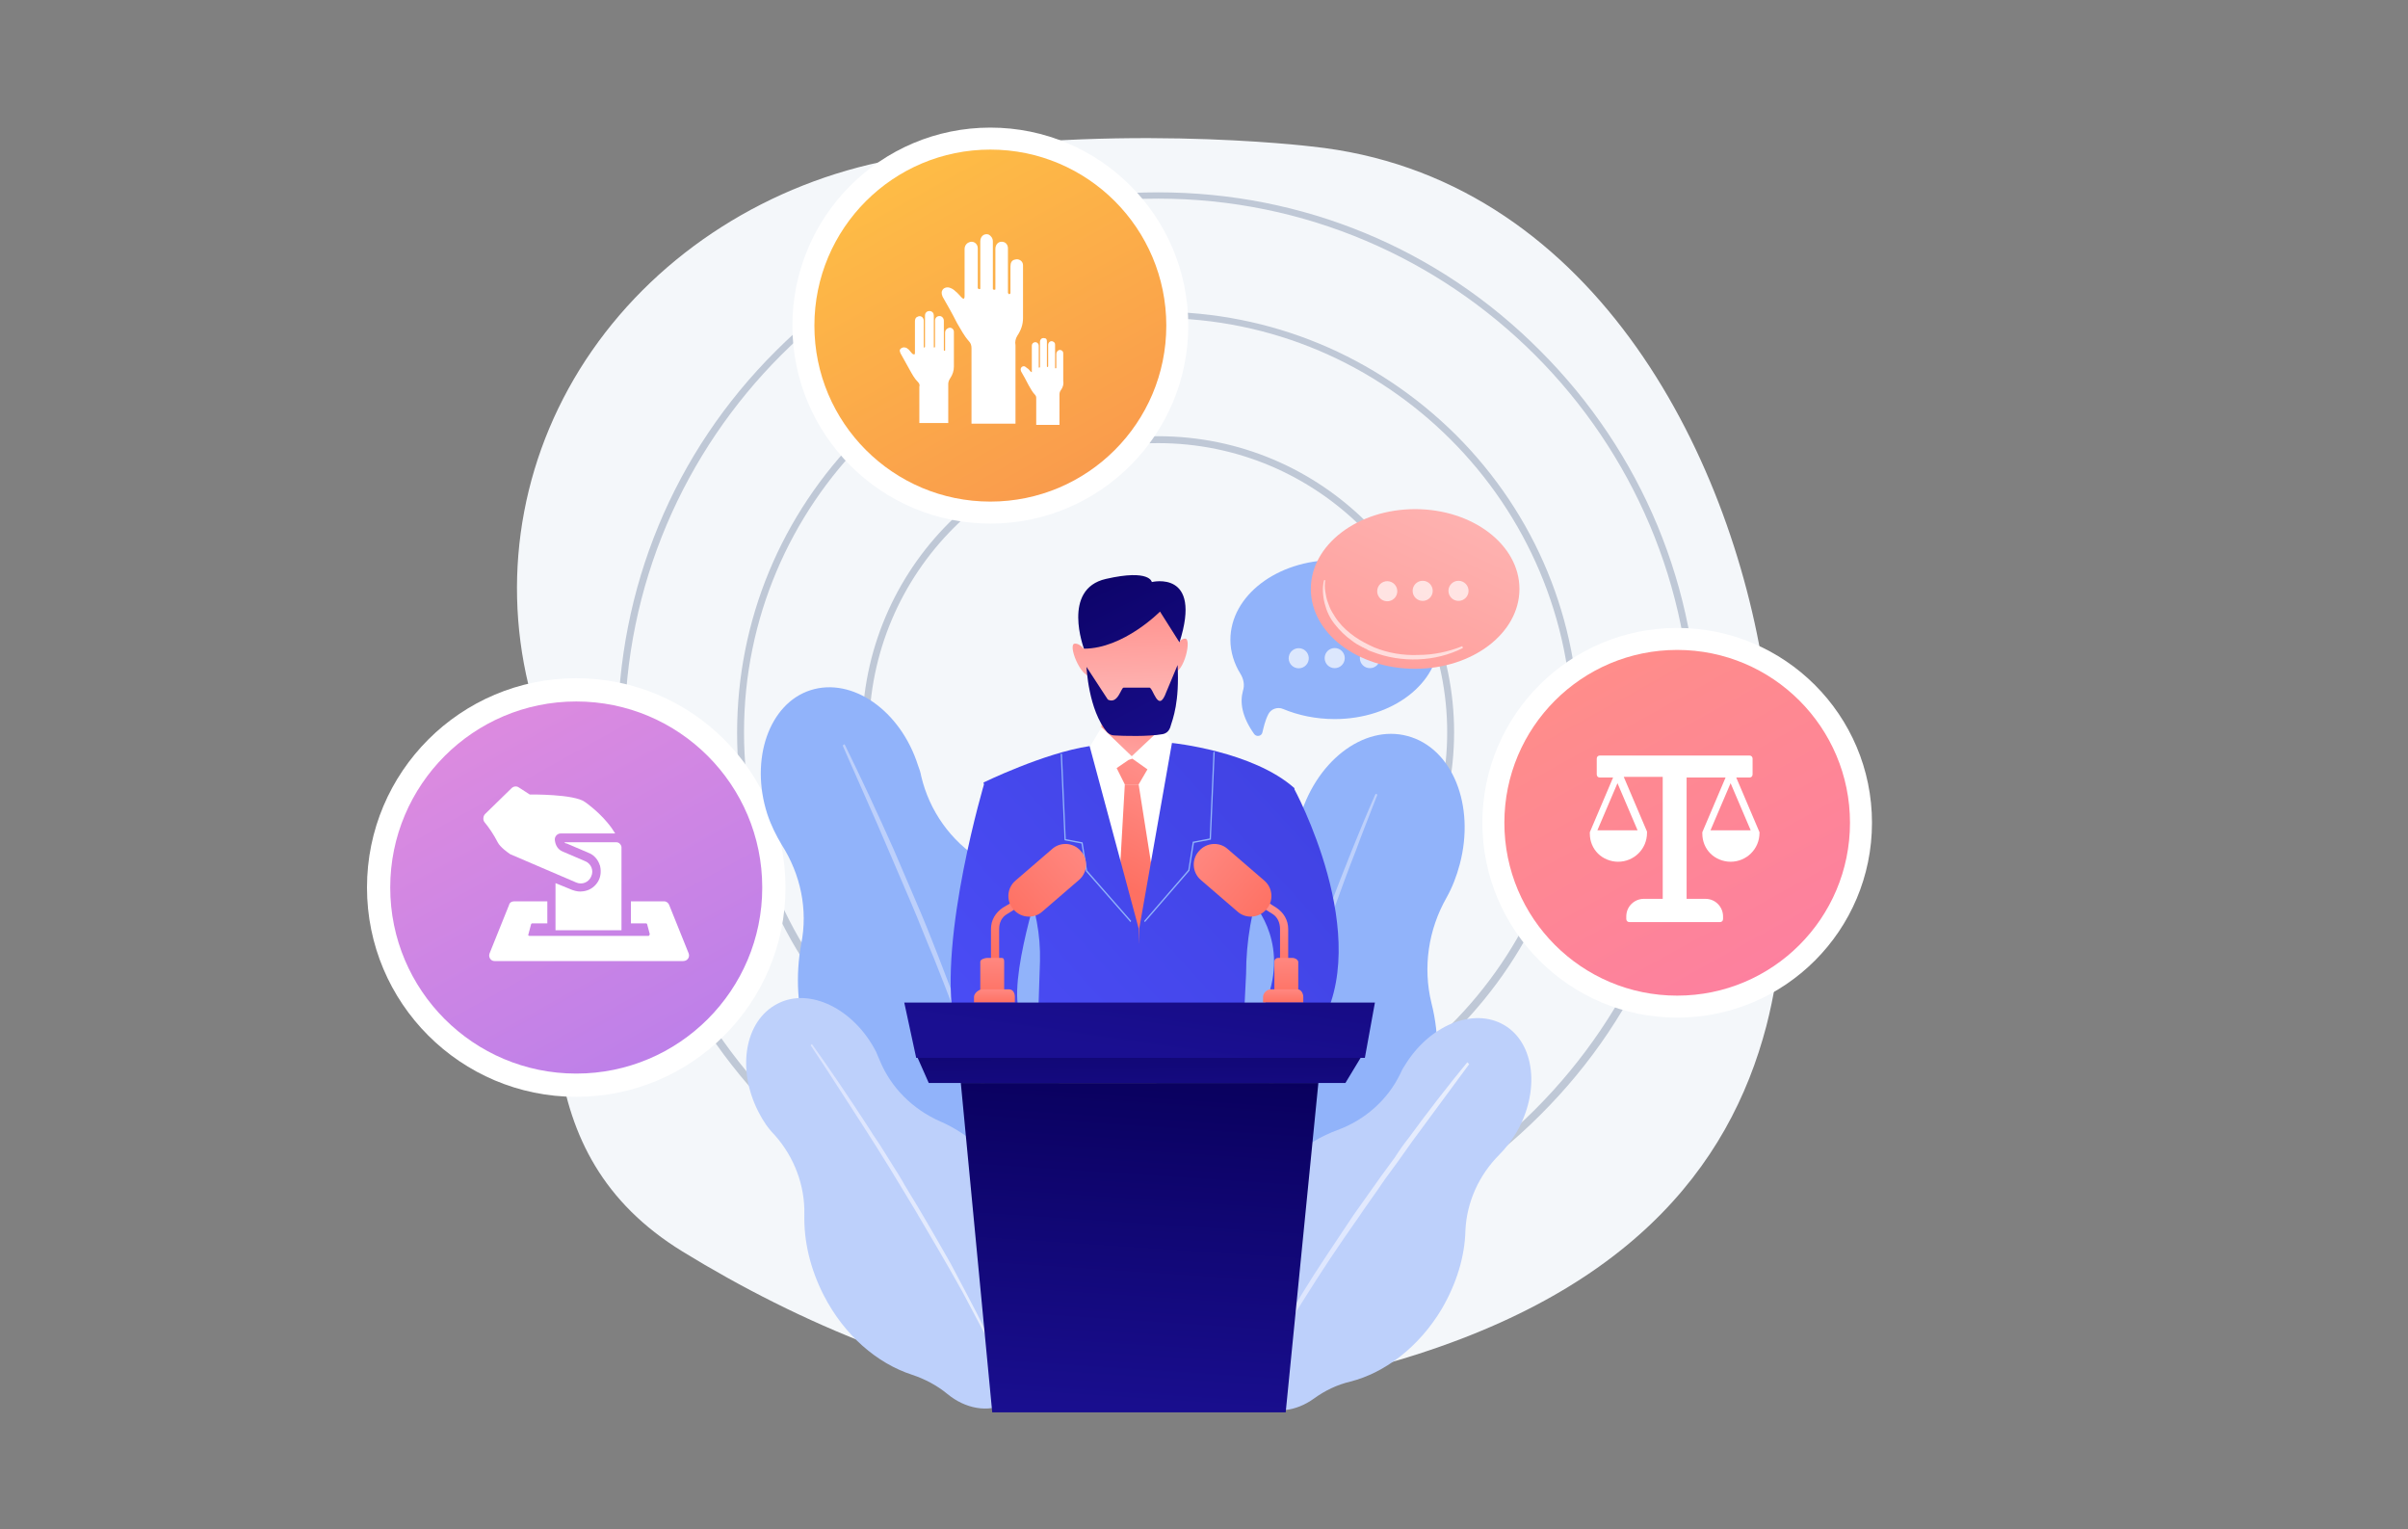 <?xml version="1.0" encoding="utf-8"?>
<!-- Generator: Adobe Illustrator 24.2.0, SVG Export Plug-In . SVG Version: 6.00 Build 0)  -->
<svg version="1.1" id="Layer_1" xmlns="http://www.w3.org/2000/svg" xmlns:xlink="http://www.w3.org/1999/xlink" x="0px" y="0px"
	 viewBox="0 0 383.2 243.3" style="enable-background:new 0 0 383.2 243.3;" xml:space="preserve">
<rect x="0" y="0" width="383.2" height="243.3" fill="#808080" stroke="none"/>
<style type="text/css">
	.st0{fill:#F4F7FA;}
	.st1{fill:#BFC8D6;}
	.st2{fill:#FFFFFF;}
	.st3{fill:url(#SVGID_1_);}
	.st4{fill:url(#SVGID_2_);}
	.st5{fill:url(#SVGID_3_);}
	.st6{fill:#91B3FA;}
	.st7{fill:#BDD0FB;}
	.st8{fill:url(#SVGID_4_);}
	.st9{fill:url(#SVGID_5_);}
	.st10{fill:url(#SVGID_6_);}
	.st11{fill:url(#SVGID_7_);}
	.st12{fill:url(#SVGID_8_);}
	.st13{fill:url(#SVGID_9_);}
	.st14{fill:url(#SVGID_10_);}
	.st15{fill:url(#SVGID_11_);}
	.st16{fill:url(#SVGID_12_);}
	.st17{fill:url(#SVGID_13_);}
	.st18{fill:url(#SVGID_14_);}
	.st19{fill:url(#SVGID_15_);}
	.st20{fill:url(#SVGID_16_);}
	.st21{fill:url(#SVGID_17_);}
	.st22{fill:url(#SVGID_18_);}
	.st23{fill:url(#SVGID_19_);}
	.st24{fill:url(#SVGID_20_);}
	.st25{fill:url(#SVGID_21_);}
	.st26{fill:url(#SVGID_22_);}
	.st27{fill:url(#SVGID_23_);}
	.st28{fill:url(#SVGID_24_);}
	.st29{fill:url(#SVGID_25_);}
	.st30{fill:url(#SVGID_26_);}
	.st31{fill:url(#SVGID_27_);}
	.st32{fill:url(#SVGID_28_);}
	.st33{opacity:0.68;}
	.st34{fill:url(#SVGID_29_);}
	.st35{opacity:0.64;fill:#FFFFFF;}
</style>
<g>
	<path class="st0" d="M281.1,163.2c-5.9,22.6-22.4,43.5-62.5,54.3c-14.5,3.9-31.3,5.8-46.3,4.6c-22.1-1.7-45.3-11.7-63.7-23
		c-12.7-7.8-17.8-18.4-19.6-30.3c-1.1-7.4-1-15.3-0.6-23.4c0.5-12.2-1.4-24.5-4.3-36.4c-4.4-18.3-0.8-37.5,10.1-53.2
		s28.2-26.7,47.8-30.4c33.1-6.2,66.7-2.1,66.7-2.1c44.3,4.6,66.7,48.5,72.1,84.3C283.4,124,286,144.2,281.1,163.2z"/>
	<g>
		<g>
			<path class="st1" d="M184.3,163.6c-26,0-47.1-21.1-47.1-47.1s21.1-47.1,47.1-47.1s47.1,21.1,47.1,47.1S210.3,163.6,184.3,163.6z
				 M184.3,70.5c-25.4,0-46,20.6-46,46s20.6,46,46,46s46-20.6,46-46S209.6,70.5,184.3,70.5z"/>
		</g>
		<g>
			<path class="st1" d="M184.3,183.6c-17.9,0-34.7-7-47.4-19.6c-12.7-12.7-19.6-29.5-19.6-47.4s7-34.7,19.6-47.4
				c12.7-12.7,29.5-19.6,47.4-19.6s34.7,7,47.4,19.6c12.7,12.7,19.6,29.5,19.6,47.4s-7,34.7-19.6,47.4
				C219,176.6,202.2,183.6,184.3,183.6z M184.3,50.6c-36.4,0-65.9,29.6-65.9,65.9s29.6,65.9,65.9,65.9s65.9-29.6,65.9-65.9
				S220.6,50.6,184.3,50.6z"/>
		</g>
		<g>
			<path class="st1" d="M184.3,202.6c-23,0-44.6-8.9-60.8-25.2c-16.2-16.2-25.2-37.8-25.2-60.8s8.9-44.6,25.2-60.8
				c16.2-16.2,37.8-25.2,60.8-25.2s44.6,8.9,60.8,25.2c16.2,16.2,25.2,37.8,25.2,60.8s-8.9,44.6-25.2,60.8
				C228.9,193.6,207.3,202.6,184.3,202.6z M184.3,31.6c-46.8,0-84.9,38.1-84.9,84.9s38.1,84.9,84.9,84.9s84.9-38.1,84.9-84.9
				S231.1,31.6,184.3,31.6z"/>
		</g>
	</g>
</g>
<g>
	<g>
		<g>
			<circle class="st2" cx="266.9" cy="130.9" r="31"/>
			
				<linearGradient id="SVGID_1_" gradientUnits="userSpaceOnUse" x1="247.034" y1="149.005" x2="316.484" y2="23.099" gradientTransform="matrix(1 0 0 -1 0 243.89)">
				<stop  offset="0" style="stop-color:#FF9085"/>
				<stop  offset="1" style="stop-color:#FB6FBB"/>
			</linearGradient>
			<circle class="st3" cx="266.9" cy="130.9" r="27.5"/>
		</g>
	</g>
</g>
<g>
	<g>
		<g>
			<circle class="st2" cx="157.6" cy="51.8" r="31.5"/>
			
				<linearGradient id="SVGID_2_" gradientUnits="userSpaceOnUse" x1="137.444" y1="228.631" x2="207.983" y2="100.751" gradientTransform="matrix(1 0 0 -1 0 243.89)">
				<stop  offset="0" style="stop-color:#FFC444"/>
				<stop  offset="0.996" style="stop-color:#F36F56"/>
			</linearGradient>
			<circle class="st4" cx="157.6" cy="51.8" r="28"/>
		</g>
	</g>
</g>
<g>
	<g>
		<g>
			<g>
				<circle class="st2" cx="91.7" cy="141.2" r="33.3"/>
				
					<linearGradient id="SVGID_3_" gradientUnits="userSpaceOnUse" x1="70.351" y1="141.394" x2="145.012" y2="6.04" gradientTransform="matrix(1 0 0 -1 0 243.89)">
					<stop  offset="3.597120e-03" style="stop-color:#E38DDD"/>
					<stop  offset="1" style="stop-color:#9571F6"/>
				</linearGradient>
				<circle class="st5" cx="91.7" cy="141.2" r="29.6"/>
			</g>
		</g>
	</g>
</g>
<g>
	<g>
		<path class="st6" d="M168.3,153.3c-2.3-7.3-6.9-13.1-12.2-16.5c-4.8-3-8.2-7.8-9.5-13.3c-0.1-0.6-0.3-1.2-0.5-1.7
			c-2.8-8.8-10.5-14.1-17.1-12c-6.6,2.1-9.7,11-6.9,19.7c0.6,1.8,1.4,3.4,2.3,4.9c3,4.7,4.2,10.3,3.1,15.8
			c-0.9,4.9-0.7,10.4,1.1,15.8c2.6,8.1,7.9,14.4,14.1,17.6c2.3,1.2,4.4,2.8,6.2,4.7c2.9,3.2,6.9,4.7,10.7,3.5
			c4-1.3,6.5-5.4,6.7-10.1c0.1-2.7,0.7-5.3,1.7-7.8C170.4,168,170.7,160.6,168.3,153.3z"/>
		<path class="st7" d="M134.4,118.4c2.7,5.5,5.3,11.1,7.8,16.7c0.6,1.4,1.2,2.8,1.8,4.2l0.9,2.1l0.9,2.1c0.6,1.4,1.2,2.8,1.8,4.3
			l1.7,4.3c1.1,2.9,2.2,5.7,3.3,8.6c0.5,1.4,1.1,2.9,1.6,4.3l1.5,4.4c2,5.8,3.8,11.7,5.3,17.7l-0.3,0.1l-1.3-4.4l-0.3-1.1l-0.4-1.1
			l-0.7-2.2l-0.7-2.2c-0.2-0.7-0.5-1.5-0.7-2.2c-0.5-1.5-1-2.9-1.5-4.4c-2.1-5.8-4.2-11.5-6.5-17.2c-1.2-2.8-2.3-5.7-3.5-8.5
			l-0.9-2.1l-0.9-2.1c-0.6-1.4-1.2-2.8-1.8-4.2c-1.2-2.8-2.4-5.6-3.7-8.5c-1.2-2.8-2.5-5.6-3.7-8.4L134.4,118.4z"/>
	</g>
	<g>
		<path class="st7" d="M161.9,190.4c-2.9-5.7-7.4-9.9-12.3-12c-4.3-1.9-7.8-5.3-9.6-9.7c-0.2-0.5-0.4-0.9-0.6-1.4
			c-3.5-6.8-10.6-10.3-15.7-7.6c-5.2,2.7-6.5,10.4-3,17.2c0.7,1.4,1.6,2.7,2.6,3.7c3.1,3.5,4.8,8,4.7,12.6
			c-0.1,4.2,0.9,8.6,3.1,12.9c3.3,6.4,8.5,10.8,14,12.6c2.1,0.7,4,1.7,5.7,3.1c2.8,2.3,6.4,3,9.3,1.5c3.1-1.6,4.6-5.3,4.1-9.3
			c-0.3-2.2-0.1-4.5,0.4-6.7C165.7,202.3,164.9,196.1,161.9,190.4z"/>
		<linearGradient id="SVGID_4_" gradientUnits="userSpaceOnUse" x1="129.06" y1="192.72" x2="160.513" y2="192.72">
			<stop  offset="0" style="stop-color:#DAE3FE"/>
			<stop  offset="1" style="stop-color:#E9EFFD"/>
		</linearGradient>
		<path class="st8" d="M129.2,166.1c3,4.2,5.9,8.5,8.7,12.8c0.7,1.1,1.4,2.2,2.1,3.2l1,1.6l1,1.6c0.7,1.1,1.4,2.2,2,3.3l2,3.3
			c1.3,2.2,2.6,4.4,3.9,6.7c0.6,1.1,1.3,2.2,1.9,3.4l1.8,3.4c2.4,4.5,4.7,9.2,6.8,13.9l-0.2,0.1l-1.7-3.5l-0.4-0.9l-0.4-0.9
			l-0.9-1.7l-0.9-1.7c-0.3-0.6-0.6-1.1-0.9-1.7c-0.6-1.1-1.2-2.3-1.8-3.4c-2.5-4.5-5.1-8.9-7.7-13.3c-1.3-2.2-2.7-4.4-4-6.6l-1-1.6
			l-1-1.6c-0.7-1.1-1.4-2.2-2.1-3.3c-1.4-2.2-2.8-4.3-4.2-6.5c-1.4-2.2-2.8-4.3-4.2-6.4L129.2,166.1z"/>
	</g>
	<g>
		<path class="st6" d="M185.2,164.9c2.1-7.8,6.5-14.1,11.9-18c4.8-3.5,8.2-8.6,9.2-14.5c0.1-0.6,0.2-1.2,0.4-1.8
			c2.5-9.4,10.3-15.4,17.3-13.5c7.1,1.9,10.8,11,8.3,20.4c-0.5,1.9-1.2,3.7-2.1,5.3c-2.9,5.1-3.8,11.1-2.4,16.8
			c1.3,5.1,1.3,10.9-0.3,16.7c-2.3,8.7-7.6,15.6-13.9,19.3c-2.4,1.4-4.5,3.2-6.2,5.3c-2.9,3.6-7.1,5.4-11,4.3
			c-4.3-1.1-7.1-5.3-7.6-10.3c-0.2-2.8-1-5.6-2.2-8.1C183.8,180.5,183.1,172.7,185.2,164.9z"/>
		<path class="st7" d="M218.9,126.3c-2.6,5.9-5,12-7.3,18c-0.6,1.5-1.1,3-1.7,4.6l-0.8,2.3l-0.8,2.3c-0.5,1.5-1.1,3-1.6,4.6
			l-1.6,4.6c-1,3.1-2,6.1-3,9.2c-0.5,1.5-1,3.1-1.4,4.6l-1.4,4.7c-1.8,6.2-3.4,12.5-4.6,18.9l0.3,0.1l1.1-4.7l0.3-1.2l0.3-1.2
			l0.6-2.3l0.6-2.3c0.2-0.8,0.4-1.6,0.7-2.3c0.4-1.6,0.9-3.1,1.3-4.7c1.9-6.2,3.8-12.4,5.9-18.5c1.1-3.1,2.1-6.1,3.2-9.2l0.8-2.3
			l0.8-2.3c0.6-1.5,1.1-3,1.7-4.6c1.1-3,2.2-6.1,3.4-9.1c1.1-3,2.3-6,3.5-9.1L218.9,126.3z"/>
	</g>
	<g>
		<path class="st7" d="M200,190.8c3.2-5.4,7.9-9.2,12.8-11c4.4-1.6,8-4.8,10-8.9c0.2-0.4,0.4-0.9,0.7-1.3c3.9-6.5,11-9.4,15.9-6.5
			c4.9,2.9,5.7,10.6,1.9,17.1c-0.8,1.3-1.7,2.5-2.7,3.5c-3.2,3.2-5.2,7.5-5.4,12.1c-0.1,4.1-1.4,8.4-3.8,12.5
			c-3.6,6-9,10.1-14.5,11.5c-2.1,0.5-4,1.4-5.8,2.7c-2.9,2.1-6.4,2.5-9.2,0.9c-3-1.8-4.2-5.5-3.5-9.3c0.4-2.2,0.4-4.4,0.1-6.6
			C195.6,202.3,196.7,196.3,200,190.8z"/>
		<linearGradient id="SVGID_5_" gradientUnits="userSpaceOnUse" x1="199.604" y1="194.189" x2="233.658" y2="194.189">
			<stop  offset="0" style="stop-color:#DAE3FE"/>
			<stop  offset="1" style="stop-color:#E9EFFD"/>
		</linearGradient>
		<path class="st9" d="M233.5,169c-3.2,3.9-6.3,7.9-9.3,12c-0.8,1-1.5,2-2.2,3.1l-1.1,1.5l-1.1,1.5c-0.7,1-1.5,2.1-2.2,3.1l-2.2,3.1
			c-1.4,2.1-2.8,4.2-4.2,6.3c-0.7,1.1-1.4,2.1-2.1,3.2l-2,3.2c-2.6,4.3-5.2,8.7-7.5,13.2l0.2,0.1l1.9-3.3l0.5-0.8l0.5-0.8l1-1.6
			l1-1.6c0.3-0.5,0.7-1.1,1-1.6c0.7-1.1,1.3-2.1,2-3.2c2.7-4.3,5.5-8.5,8.4-12.6c1.4-2.1,2.9-4.1,4.3-6.2l1.1-1.5l1.1-1.5
			c0.7-1,1.5-2.1,2.2-3.1c1.5-2,3-4.1,4.5-6.1c1.5-2,3-4.1,4.5-6.1L233.5,169z"/>
	</g>
	<g>
		<g>
			<g>
				<path class="st2" d="M196.1,165l-4.3-45.5c-10.4-3.9-23.6,0.5-23.6,0.5l-2,45H196.1z"/>
				<linearGradient id="SVGID_6_" gradientUnits="userSpaceOnUse" x1="178.917" y1="128.272" x2="180.448" y2="115.174">
					<stop  offset="0" style="stop-color:#FEBBBA"/>
					<stop  offset="1" style="stop-color:#FF928E"/>
				</linearGradient>
				<path class="st10" d="M175.4,111.8l-0.2,6.5c0,0.6,0.4,1.2,1,1.4c1.7,0.6,5.1,1.5,8.3,0.3c0.7-0.2,1-0.9,0.9-1.6l-1-6.6H175.4z"
					/>
				<linearGradient id="SVGID_7_" gradientUnits="userSpaceOnUse" x1="121.806" y1="185.902" x2="201.937" y2="112.8">
					<stop  offset="0" style="stop-color:#4F52FF"/>
					<stop  offset="1" style="stop-color:#4042E2"/>
				</linearGradient>
				<path class="st11" d="M177.3,165c1.1-1.1,1.8-2,1.8-2l-1.4-3.9c0,0-11.1,6.3-14.7,3.2c-3.6-3.2,2.5-21.8,2.5-21.8l-8.8-16.1
					c0,0-7.4,24.7-4.9,38.2c0.2,1.3,1.4,2.2,2.7,2.2H177.3z"/>
				<polygon class="st2" points="175.3,115.7 180.3,120.5 176.7,123 173.5,118.7 				"/>
				<polygon class="st2" points="185,115.7 179.9,120.5 183.6,123 186.8,118.7 				"/>
				<g>
					<linearGradient id="SVGID_8_" gradientUnits="userSpaceOnUse" x1="180.344" y1="113.611" x2="179.758" y2="96.735">
						<stop  offset="0" style="stop-color:#FEBBBA"/>
						<stop  offset="1" style="stop-color:#FF928E"/>
					</linearGradient>
					<path class="st12" d="M172.1,100c0,0,1.1,11.6,3.6,14.5c0,0,7.5,0.7,10.2-0.9c0,0,1.9-5.8,1.7-13.5c0,0,0.4-7-7.4-7.6
						C171.2,91.9,172.1,100,172.1,100z"/>
					<linearGradient id="SVGID_9_" gradientUnits="userSpaceOnUse" x1="188.253" y1="113.336" x2="187.667" y2="96.461">
						<stop  offset="0" style="stop-color:#FEBBBA"/>
						<stop  offset="1" style="stop-color:#FF928E"/>
					</linearGradient>
					<path class="st13" d="M186.8,103.6c0,0,0.7-2,1.8-2c1.1,0-0.2,5.4-1.8,5.4V103.6z"/>
					<linearGradient id="SVGID_10_" gradientUnits="userSpaceOnUse" x1="172.476" y1="113.884" x2="171.891" y2="97.008">
						<stop  offset="0" style="stop-color:#FEBBBA"/>
						<stop  offset="1" style="stop-color:#FF928E"/>
					</linearGradient>
					<path class="st14" d="M173.1,104.2c0,0-0.9-1.9-2.1-1.8c-1.1,0.2,1,5.4,2.5,5.1L173.1,104.2z"/>
					<linearGradient id="SVGID_11_" gradientUnits="userSpaceOnUse" x1="167.333" y1="82.914" x2="188.436" y2="124.55">
						<stop  offset="0" style="stop-color:#09005D"/>
						<stop  offset="1" style="stop-color:#1A0F91"/>
					</linearGradient>
					<path class="st15" d="M172.9,106.1c0,0,0.3,6.9,3.3,10.4c0.3,0.3,0.7,0.5,1.1,0.5c1.5,0.1,5.5,0.2,7.7-0.2c0.6-0.1,1-0.5,1.2-1
						c0.5-1.6,1.5-4.1,1.2-10l-1.8,4.3c-1.3,3.6-2.1-0.8-2.7-0.7h-4.1c-0.4,0-0.9,2.7-2.5,1.9L172.9,106.1z"/>
					<linearGradient id="SVGID_12_" gradientUnits="userSpaceOnUse" x1="171.234" y1="80.937" x2="192.337" y2="122.573">
						<stop  offset="0" style="stop-color:#09005D"/>
						<stop  offset="1" style="stop-color:#1A0F91"/>
					</linearGradient>
					<path class="st16" d="M184.6,97.3c0,0-5.8,5.9-12.1,5.9c0,0-3.6-9.5,3.5-11.1c7-1.6,7.3,0.5,7.3,0.5s8.1-2,4.4,9.6L184.6,97.3z
						"/>
				</g>
				<linearGradient id="SVGID_13_" gradientUnits="userSpaceOnUse" x1="140.365" y1="206.245" x2="220.496" y2="133.144">
					<stop  offset="0" style="stop-color:#4F52FF"/>
					<stop  offset="1" style="stop-color:#4042E2"/>
				</linearGradient>
				<path class="st17" d="M186.5,165h21c0.9,0,1.8-0.5,2.3-1.3l0,0c9.1-14.5-3.9-38.3-3.9-38.3l-6.8,17.9c0,0,5.9,5.9,2.7,15.2
					c-3.2,9.3-16.1,2-16.1,2l0.5,4.3C186.3,164.8,186.4,164.9,186.5,165z"/>
				<linearGradient id="SVGID_14_" gradientUnits="userSpaceOnUse" x1="181.886" y1="118.876" x2="172.573" y2="137.679">
					<stop  offset="0" style="stop-color:#FF928E"/>
					<stop  offset="1" style="stop-color:#FE7062"/>
				</linearGradient>
				<polygon class="st18" points="179.6,120.9 177.7,122.2 179,124.8 181.2,124.8 182.6,122.4 180.2,120.7 				"/>
				<linearGradient id="SVGID_15_" gradientUnits="userSpaceOnUse" x1="189.288" y1="122.542" x2="179.974" y2="141.345">
					<stop  offset="0" style="stop-color:#FF928E"/>
					<stop  offset="1" style="stop-color:#FE7062"/>
				</linearGradient>
				<polygon class="st19" points="179,124.8 177.6,149.3 181.3,156 185.1,149.5 181.2,124.8 				"/>
				<linearGradient id="SVGID_16_" gradientUnits="userSpaceOnUse" x1="122.923" y1="187.126" x2="203.054" y2="114.024">
					<stop  offset="0" style="stop-color:#4F52FF"/>
					<stop  offset="1" style="stop-color:#4042E2"/>
				</linearGradient>
				<path class="st20" d="M163.2,140.6c1.6,3.9,2.4,8.1,2.3,12.3l-0.4,12.1h17l-0.9-17.3l-7.8-29c-7.3,1.1-16.9,5.8-16.9,5.8
					L163.2,140.6z"/>
				<linearGradient id="SVGID_17_" gradientUnits="userSpaceOnUse" x1="131.693" y1="196.739" x2="211.824" y2="123.637">
					<stop  offset="0" style="stop-color:#4F52FF"/>
					<stop  offset="1" style="stop-color:#4042E2"/>
				</linearGradient>
				<path class="st21" d="M197.8,165l0.5-10.1c0-5.1,0.9-10.3,2.6-15.1l5.1-14.4c-6.6-5.9-19.5-7.2-19.5-7.2l-5.2,29.5V165H197.8z"
					/>
				<path class="st6" d="M179.9,146.7C179.8,146.7,179.8,146.7,179.9,146.7l-7.1-8.1c0,0,0,0,0-0.1l-0.7-4.3l-2.6-0.5
					c-0.1,0-0.1-0.1-0.1-0.1l-0.6-13.6c0-0.1,0.1-0.1,0.1-0.1c0.1,0,0.1,0.1,0.1,0.1l0.6,13.5l2.6,0.5c0.1,0,0.1,0.1,0.1,0.1
					l0.7,4.4l7,8C180,146.5,180,146.6,179.9,146.7C179.9,146.7,179.9,146.7,179.9,146.7z"/>
				<path class="st6" d="M182.2,146.7C182.2,146.7,182.2,146.7,182.2,146.7c-0.1-0.1-0.1-0.2-0.1-0.2l7-8.1l0.7-4.4
					c0-0.1,0-0.1,0.1-0.1l2.6-0.5l0.6-13.7c0-0.1,0.1-0.1,0.1-0.1c0.1,0,0.1,0.1,0.1,0.1l-0.6,13.8c0,0.1,0,0.1-0.1,0.1l-2.6,0.5
					l-0.7,4.3c0,0,0,0,0,0.1L182.2,146.7C182.3,146.7,182.2,146.7,182.2,146.7z"/>
			</g>
		</g>
		<linearGradient id="SVGID_18_" gradientUnits="userSpaceOnUse" x1="181.198" y1="156.095" x2="181.461" y2="180.77">
			<stop  offset="0" style="stop-color:#09005D"/>
			<stop  offset="1" style="stop-color:#1A0F91"/>
		</linearGradient>
		<polygon class="st22" points="145.9,168 147.8,172.3 214.1,172.3 216.7,168 		"/>
		<linearGradient id="SVGID_19_" gradientUnits="userSpaceOnUse" x1="181.508" y1="169.509" x2="177.706" y2="227.235">
			<stop  offset="0" style="stop-color:#09005D"/>
			<stop  offset="1" style="stop-color:#1A0F91"/>
		</linearGradient>
		<polygon class="st23" points="152.9,172.3 157.9,224.7 204.6,224.7 209.8,172.3 		"/>
		<g>
			<g>
				<g>
					<linearGradient id="SVGID_20_" gradientUnits="userSpaceOnUse" x1="202.885" y1="143.162" x2="202.94" y2="154.961">
						<stop  offset="0" style="stop-color:#FF928E"/>
						<stop  offset="1" style="stop-color:#FE7062"/>
					</linearGradient>
					<path class="st24" d="M204.4,155c-0.3,0-0.7-0.3-0.7-0.6v-6.6c0-1-0.4-1.9-1.2-2.4l-1.6-1c-0.3-0.2-0.3-0.6-0.2-0.8
						c0.2-0.3,0.6-0.4,0.8-0.2l1.6,1c1.2,0.8,1.9,2,1.9,3.4v6.6C205.1,154.7,204.8,155,204.4,155z"/>
				</g>
				
					<linearGradient id="SVGID_21_" gradientUnits="userSpaceOnUse" x1="1310.323" y1="1363.695" x2="1310.431" y2="1386.83" gradientTransform="matrix(0.653 -0.757 0.757 0.653 -1703.338 232.327)">
					<stop  offset="0" style="stop-color:#FF928E"/>
					<stop  offset="1" style="stop-color:#FE7062"/>
				</linearGradient>
				<path class="st25" d="M201.2,140.1c1.4,1.2,1.5,3.3,0.3,4.6l0,0c-1.2,1.4-3.3,1.5-4.6,0.3l-5.8-5c-1.4-1.2-1.5-3.3-0.3-4.6l0,0
					c1.2-1.4,3.3-1.5,4.6-0.3L201.2,140.1z"/>
				<linearGradient id="SVGID_22_" gradientUnits="userSpaceOnUse" x1="204.574" y1="149.403" x2="204.617" y2="158.744">
					<stop  offset="0" style="stop-color:#FF928E"/>
					<stop  offset="1" style="stop-color:#FE7062"/>
				</linearGradient>
				<path class="st26" d="M205.7,152.4h-2.3c-0.3,0-0.6,0.2-0.6,0.6v5.1h3.8V153C206.5,152.6,206,152.4,205.7,152.4z"/>
				<linearGradient id="SVGID_23_" gradientUnits="userSpaceOnUse" x1="204.158" y1="156.316" x2="204.174" y2="159.744">
					<stop  offset="0" style="stop-color:#FF928E"/>
					<stop  offset="1" style="stop-color:#FE7062"/>
				</linearGradient>
				<path class="st27" d="M206.5,157.4h-4.3c-0.6,0-1.2,0.6-1.2,1.2v0.9h6.4v-0.9C207.4,158,207,157.4,206.5,157.4z"/>
			</g>
			<g>
				<g>
					<linearGradient id="SVGID_24_" gradientUnits="userSpaceOnUse" x1="166.111" y1="137.449" x2="157.584" y2="151.737">
						<stop  offset="0" style="stop-color:#FF928E"/>
						<stop  offset="1" style="stop-color:#FE7062"/>
					</linearGradient>
					<path class="st28" d="M158.3,155c0.3,0,0.7-0.3,0.7-0.6v-6.6c0-1,0.4-1.9,1.3-2.4l1.6-1c0.3-0.2,0.3-0.6,0.2-0.8
						c-0.2-0.3-0.6-0.4-0.8-0.2l-1.7,1c-1.2,0.8-1.9,2-1.9,3.4v6.6C157.6,154.7,158,155,158.3,155z"/>
				</g>
				
					<linearGradient id="SVGID_25_" gradientUnits="userSpaceOnUse" x1="330.427" y1="227.46" x2="330.534" y2="250.594" gradientTransform="matrix(-0.653 -0.757 -0.757 0.653 565.683 232.327)">
					<stop  offset="0" style="stop-color:#FF928E"/>
					<stop  offset="1" style="stop-color:#FE7062"/>
				</linearGradient>
				<path class="st29" d="M161.6,140.1c-1.4,1.2-1.5,3.3-0.3,4.6l0,0c1.2,1.4,3.3,1.5,4.6,0.3l5.8-5c1.4-1.2,1.5-3.3,0.3-4.6l0,0
					c-1.2-1.4-3.3-1.5-4.6-0.3L161.6,140.1z"/>
				
					<linearGradient id="SVGID_26_" gradientUnits="userSpaceOnUse" x1="-1295.62" y1="149.401" x2="-1295.577" y2="158.745" gradientTransform="matrix(-1 0 0 1 -1137.654 0)">
					<stop  offset="0" style="stop-color:#FF928E"/>
					<stop  offset="1" style="stop-color:#FE7062"/>
				</linearGradient>
				<path class="st30" d="M157.1,152.4h2.3c0.3,0,0.4,0.2,0.4,0.6v5.1H156V153C156,152.6,156.8,152.4,157.1,152.4z"/>
				
					<linearGradient id="SVGID_27_" gradientUnits="userSpaceOnUse" x1="-1295.95" y1="156.313" x2="-1295.934" y2="159.745" gradientTransform="matrix(-1 0 0 1 -1137.654 0)">
					<stop  offset="0" style="stop-color:#FF928E"/>
					<stop  offset="1" style="stop-color:#FE7062"/>
				</linearGradient>
				<path class="st31" d="M156.3,157.4h4.3c0.6,0,0.9,0.6,0.9,1.2v0.9H155v-0.9C155,158,155.8,157.4,156.3,157.4z"/>
			</g>
		</g>
		<linearGradient id="SVGID_28_" gradientUnits="userSpaceOnUse" x1="188.489" y1="109.652" x2="180.193" y2="167.378">
			<stop  offset="0" style="stop-color:#09005D"/>
			<stop  offset="1" style="stop-color:#1A0F91"/>
		</linearGradient>
		<polygon class="st32" points="145.8,168.3 143.9,159.5 218.8,159.5 217.2,168.3 		"/>
	</g>
	<g>
		<g>
			<path class="st6" d="M212.4,89.1c-9.2,0-16.6,5.7-16.6,12.7c0,1.9,0.6,3.8,1.6,5.4c0.5,0.8,0.7,1.8,0.4,2.7
				c-0.5,1.8-0.2,4.1,1.8,6.9c0.4,0.5,1.2,0.3,1.3-0.3c0.2-0.8,0.4-1.8,0.9-2.8c0.4-0.9,1.5-1.3,2.4-0.9c2.4,1,5.2,1.6,8.2,1.6
				c9.2,0,16.6-5.7,16.6-12.7S221.6,89.1,212.4,89.1z"/>
			<g class="st33">
				
					<ellipse transform="matrix(0.16 -0.987 0.987 0.16 70.263 291.984)" class="st2" cx="206.7" cy="104.7" rx="1.6" ry="1.6"/>
				<g>
					<circle class="st2" cx="212.4" cy="104.7" r="1.6"/>
				</g>
				<circle class="st2" cx="218" cy="104.7" r="1.6"/>
			</g>
			<linearGradient id="SVGID_29_" gradientUnits="userSpaceOnUse" x1="236.573" y1="68.822" x2="210.994" y2="124.474">
				<stop  offset="0" style="stop-color:#FEBBBA"/>
				<stop  offset="1" style="stop-color:#FF928E"/>
			</linearGradient>
			<ellipse class="st34" cx="225.2" cy="93.7" rx="16.6" ry="12.7"/>
			<path class="st35" d="M232.8,103.1c-2.2,1.1-4.6,1.7-7.1,1.8c-2.5,0.1-5-0.3-7.3-1.2c-0.3-0.1-0.6-0.2-0.9-0.4
				c-0.1-0.1-0.3-0.1-0.4-0.2c-0.1-0.1-0.3-0.1-0.4-0.2c-0.6-0.3-1.1-0.6-1.6-1c-1-0.7-1.9-1.6-2.7-2.6c-0.8-1-1.3-2.1-1.6-3.3
				c-0.3-1.2-0.4-2.5-0.1-3.7l0.2,0c-0.1,0.6-0.1,1.2,0,1.8c0.1,0.6,0.2,1.2,0.4,1.7c0.2,0.6,0.4,1.1,0.7,1.6c0.3,0.5,0.6,1,1,1.5
				c0.7,0.9,1.6,1.7,2.6,2.4c1,0.7,2,1.2,3.1,1.7c2.2,0.9,4.6,1.3,7,1.2c2.4,0,4.8-0.5,7-1.4L232.8,103.1z"/>
		</g>
		<g class="st33">
			<ellipse transform="matrix(0.23 -0.973 0.973 0.23 78.515 287.28)" class="st2" cx="220.8" cy="94" rx="1.6" ry="1.6"/>
			<g>
				<circle class="st2" cx="226.4" cy="94" r="1.6"/>
			</g>
			<circle class="st2" cx="232.1" cy="94" r="1.6"/>
		</g>
	</g>
</g>
<g>
	<path class="st2" d="M161.9,53.4c0.6-0.9,0.9-1.8,0.9-2.8c0-0.8,0-1.6,0-2.5c0-2,0-3.9,0-5.9c0-0.7-0.7-1.1-1.3-0.9
		c-0.5,0.1-0.7,0.5-0.7,1.1c0,1.3,0,2.6,0,3.9c0,0.1,0,0.2,0,0.3c0,0.1-0.1,0.2-0.2,0.2c-0.1,0-0.1-0.1-0.2-0.2c0-0.1,0-0.2,0-0.3
		c0-1.6,0-3.2,0-4.8c0-0.7,0-1.3,0-2c0-0.5-0.3-0.9-0.7-1c-0.7-0.2-1.3,0.3-1.3,1.1c0,2,0,4,0,6.1c0,0.1,0,0.2,0,0.3
		c0,0.1-0.1,0.1-0.2,0.1c-0.1,0-0.2-0.1-0.2-0.1c0-0.1,0-0.2,0-0.3c0-1.2,0-2.3,0-3.5c0-1.3,0-2.6,0-3.8c0-0.5-0.3-0.9-0.7-1.1
		c-0.7-0.2-1.3,0.3-1.3,1.1c0,2.4,0,4.8,0,7.2c0,0.1,0,0.2,0,0.3c0,0.1-0.1,0.1-0.2,0.1c0,0-0.1-0.1-0.2-0.1c0-0.1,0-0.2,0-0.3
		c0-0.9,0-1.8,0-2.6c0-1.2,0-2.3,0-3.5c0-0.8-0.8-1.3-1.5-0.9c-0.4,0.2-0.6,0.6-0.6,1c0,2.5,0,5,0,7.5c0,0.1,0,0.3-0.1,0.4
		c-0.1,0.1-0.3-0.1-0.4-0.2c-0.3-0.3-0.6-0.7-1-1c-0.2-0.2-0.5-0.4-0.8-0.5c-0.5-0.2-1,0-1.2,0.3c-0.2,0.3-0.2,0.6,0,1.1
		c0.8,1.4,1.6,2.8,2.3,4.2c0.6,1,1.1,2,1.9,2.9c0.3,0.3,0.4,0.7,0.4,1.1c0,0.9,0,4.8,0,12h7c0-7.4,0-11.4,0-12.5
		C161.5,54.4,161.6,53.9,161.9,53.4z"/>
	<path class="st2" d="M151.2,60.2c0.4-0.6,0.6-1.2,0.6-1.9c0-0.5,0-1.1,0-1.6c0-1.3,0-2.6,0-3.9c0-0.5-0.5-0.8-0.9-0.6
		c-0.3,0.1-0.5,0.4-0.5,0.7c0,0.9,0,1.7,0,2.6c0,0.1,0,0.1,0,0.2s0,0.1-0.1,0.1s-0.1-0.1-0.1-0.1c0-0.1,0-0.1,0-0.2
		c0-1.1,0-2.1,0-3.2c0-0.4,0-0.9,0-1.3c0-0.3-0.2-0.6-0.5-0.7c-0.5-0.1-0.9,0.2-0.9,0.7c0,1.3,0,2.7,0,4c0,0.1,0,0.1,0,0.2
		c0,0-0.1,0.1-0.1,0.1c0,0-0.1,0-0.1-0.1c0-0.1,0-0.1,0-0.2c0-0.8,0-1.5,0-2.3c0-0.9,0-1.7,0-2.5c0-0.4-0.2-0.6-0.5-0.7
		c-0.5-0.1-0.9,0.2-0.9,0.7c0,1.6,0,3.2,0,4.8c0,0.1,0,0.1,0,0.2c0,0-0.1,0.1-0.1,0.1c0,0-0.1,0-0.1-0.1c0-0.1,0-0.1,0-0.2
		c0-0.6,0-1.2,0-1.7c0-0.8,0-1.6,0-2.3c0-0.5-0.5-0.9-1-0.6c-0.3,0.1-0.4,0.4-0.4,0.7c0,1.7,0,3.3,0,5c0,0.1,0,0.2-0.1,0.3
		c-0.1,0-0.2-0.1-0.3-0.1c-0.2-0.2-0.4-0.5-0.6-0.7c-0.2-0.1-0.3-0.3-0.5-0.3c-0.3-0.1-0.6,0-0.8,0.2c-0.2,0.2-0.1,0.4,0,0.7
		c0.5,0.9,1,1.8,1.5,2.7c0.4,0.7,0.7,1.3,1.3,1.9c0.2,0.2,0.3,0.5,0.2,0.7c0,0.5,0,3.5,0,5.8h4.6c0-2.5,0-5.6,0-6.2
		C150.9,60.8,151,60.5,151.2,60.2z"/>
	<path class="st2" d="M168.6,62.9c0-0.3,0-0.5,0.2-0.8c0.3-0.4,0.5-0.9,0.4-1.5c0-0.4,0-0.9,0-1.3c0-1,0-2.1,0-3.1
		c0-0.4-0.4-0.6-0.7-0.5c-0.2,0.1-0.4,0.3-0.4,0.6c0,0.7,0,1.4,0,2.1c0,0,0,0.1,0,0.1c0,0,0,0.1-0.1,0.1c-0.1,0-0.1,0-0.1-0.1
		c0,0,0-0.1,0-0.2c0-0.8,0-1.7,0-2.5c0-0.4,0-0.7,0-1c0-0.3-0.2-0.4-0.4-0.5c-0.4-0.1-0.7,0.2-0.7,0.6c0,1.1,0,2.1,0,3.2
		c0,0.1,0,0.1,0,0.2c0,0-0.1,0.1-0.1,0.1c0,0-0.1,0-0.1-0.1c0,0,0-0.1,0-0.2c0-0.6,0-1.2,0-1.8c0-0.7,0-1.3,0-2
		c0-0.3-0.1-0.5-0.4-0.5c-0.4-0.1-0.7,0.2-0.7,0.6c0,1.3,0,2.5,0,3.8c0,0.1,0,0.1,0,0.2c0,0-0.1,0.1-0.1,0.1c0,0-0.1,0-0.1-0.1
		c0,0,0-0.1,0-0.2c0-0.5,0-0.9,0-1.4c0-0.6,0-1.2,0-1.8c0-0.4-0.4-0.7-0.8-0.5c-0.2,0.1-0.3,0.3-0.3,0.5c0,1.3,0,2.6,0,4
		c0,0.1,0,0.2,0,0.2c-0.1,0-0.2-0.1-0.2-0.1c-0.2-0.2-0.3-0.4-0.5-0.5c-0.1-0.1-0.3-0.2-0.4-0.3c-0.2-0.1-0.5,0-0.6,0.2
		c-0.1,0.2-0.1,0.3,0,0.6c0.4,0.7,0.8,1.4,1.2,2.2c0.3,0.5,0.6,1.1,1,1.5c0.2,0.2,0.2,0.4,0.2,0.6c0,0.3,0,3.1,0,4.2h3.7
		C168.6,66.1,168.6,63.3,168.6,62.9z"/>
</g>
<g>
	<path class="st2" d="M109.6,151.7l-3.1-7.7c-0.1-0.3-0.4-0.6-0.8-0.6h-5.3v3.5h2.4c0.1,0,0.2,0.1,0.2,0.2l0.4,1.5
		c0,0.1-0.1,0.3-0.2,0.3H84.3c-0.2,0-0.3-0.1-0.2-0.3l0.4-1.5c0-0.1,0.1-0.2,0.2-0.2h2.4v-3.5h-5.3c-0.4,0-0.7,0.2-0.8,0.6l-3.1,7.7
		c-0.2,0.6,0.2,1.2,0.8,1.2h30C109.4,152.9,109.8,152.3,109.6,151.7z"/>
	<path class="st2" d="M81.2,135.9c0.9,0.4,10.5,4.5,10.5,4.5c0.9,0.4,2,0,2.4-1c0.4-0.9,0-2-1-2.4l-3.5-1.5c-0.8-0.3-1.2-1-1.3-1.8
		c-0.1-0.6,0.4-1.1,0.9-1.1l0,0h8.7c-0.3-0.5-0.7-1.1-1.3-1.8c-1.6-1.9-3.5-3.2-3.5-3.2c-1.7-1.3-8.8-1.2-8.8-1.2l-1.7-1.1
		c-0.4-0.3-0.9-0.2-1.2,0.1l-4.2,4.1c-0.3,0.3-0.4,0.9-0.1,1.3c0.6,0.7,1.5,2,2.1,3.2C79.6,134.8,80.9,135.7,81.2,135.9z"/>
	<path class="st2" d="M90.2,134.2l3.5,1.5c0.8,0.3,1.4,1,1.7,1.8c0,0.1,0.1,0.2,0.1,0.3c0.2,0.9,0.1,1.9-0.5,2.7
		c-0.5,0.7-1.3,1.2-2.2,1.3c-0.6,0.1-1.1,0-1.7-0.2l-2.7-1.1v7.5h10.5v-13.2c0-0.2-0.1-0.4-0.3-0.6c-0.1-0.1-0.3-0.2-0.5-0.2h-8.3
		C89.9,134.1,90,134.2,90.2,134.2z"/>
</g>
<path class="st2" d="M280,132.4l-3.7-8.7h2.1c0.3,0,0.5-0.2,0.5-0.5v-2.5c0-0.3-0.2-0.5-0.5-0.5h-23.8c-0.3,0-0.5,0.2-0.5,0.5v2.5
	c0,0.3,0.2,0.5,0.5,0.5h2.1l-3.7,8.7c0,0,0,0.1,0,0.1c0,0,0,0.1,0,0.1c0,1.3,0.5,2.4,1.3,3.2c0.8,0.8,2,1.3,3.2,1.3
	c2.5,0,4.6-2,4.6-4.6c0,0,0-0.1,0-0.1c0,0,0-0.1,0-0.1l-3.7-8.7h6.2V143h-3c-1.5,0-2.8,1.2-2.8,2.8v0.4c0,0.3,0.2,0.5,0.5,0.5h14.4
	c0.3,0,0.5-0.2,0.5-0.5v-0.4c0-1.5-1.2-2.8-2.8-2.8h-3v-19.3h6.2l-3.7,8.7c0,0,0,0.1,0,0.1c0,0,0,0.1,0,0.1c0,1.3,0.5,2.4,1.3,3.2
	c0.8,0.8,2,1.3,3.2,1.3c2.5,0,4.6-2,4.6-4.6c0,0,0-0.1,0-0.1C280,132.5,280,132.5,280,132.4z M254.2,132.1l3.2-7.5l3.2,7.5H254.2z
	 M272.2,132.1l3.2-7.5l3.2,7.5H272.2z"/>
</svg>
